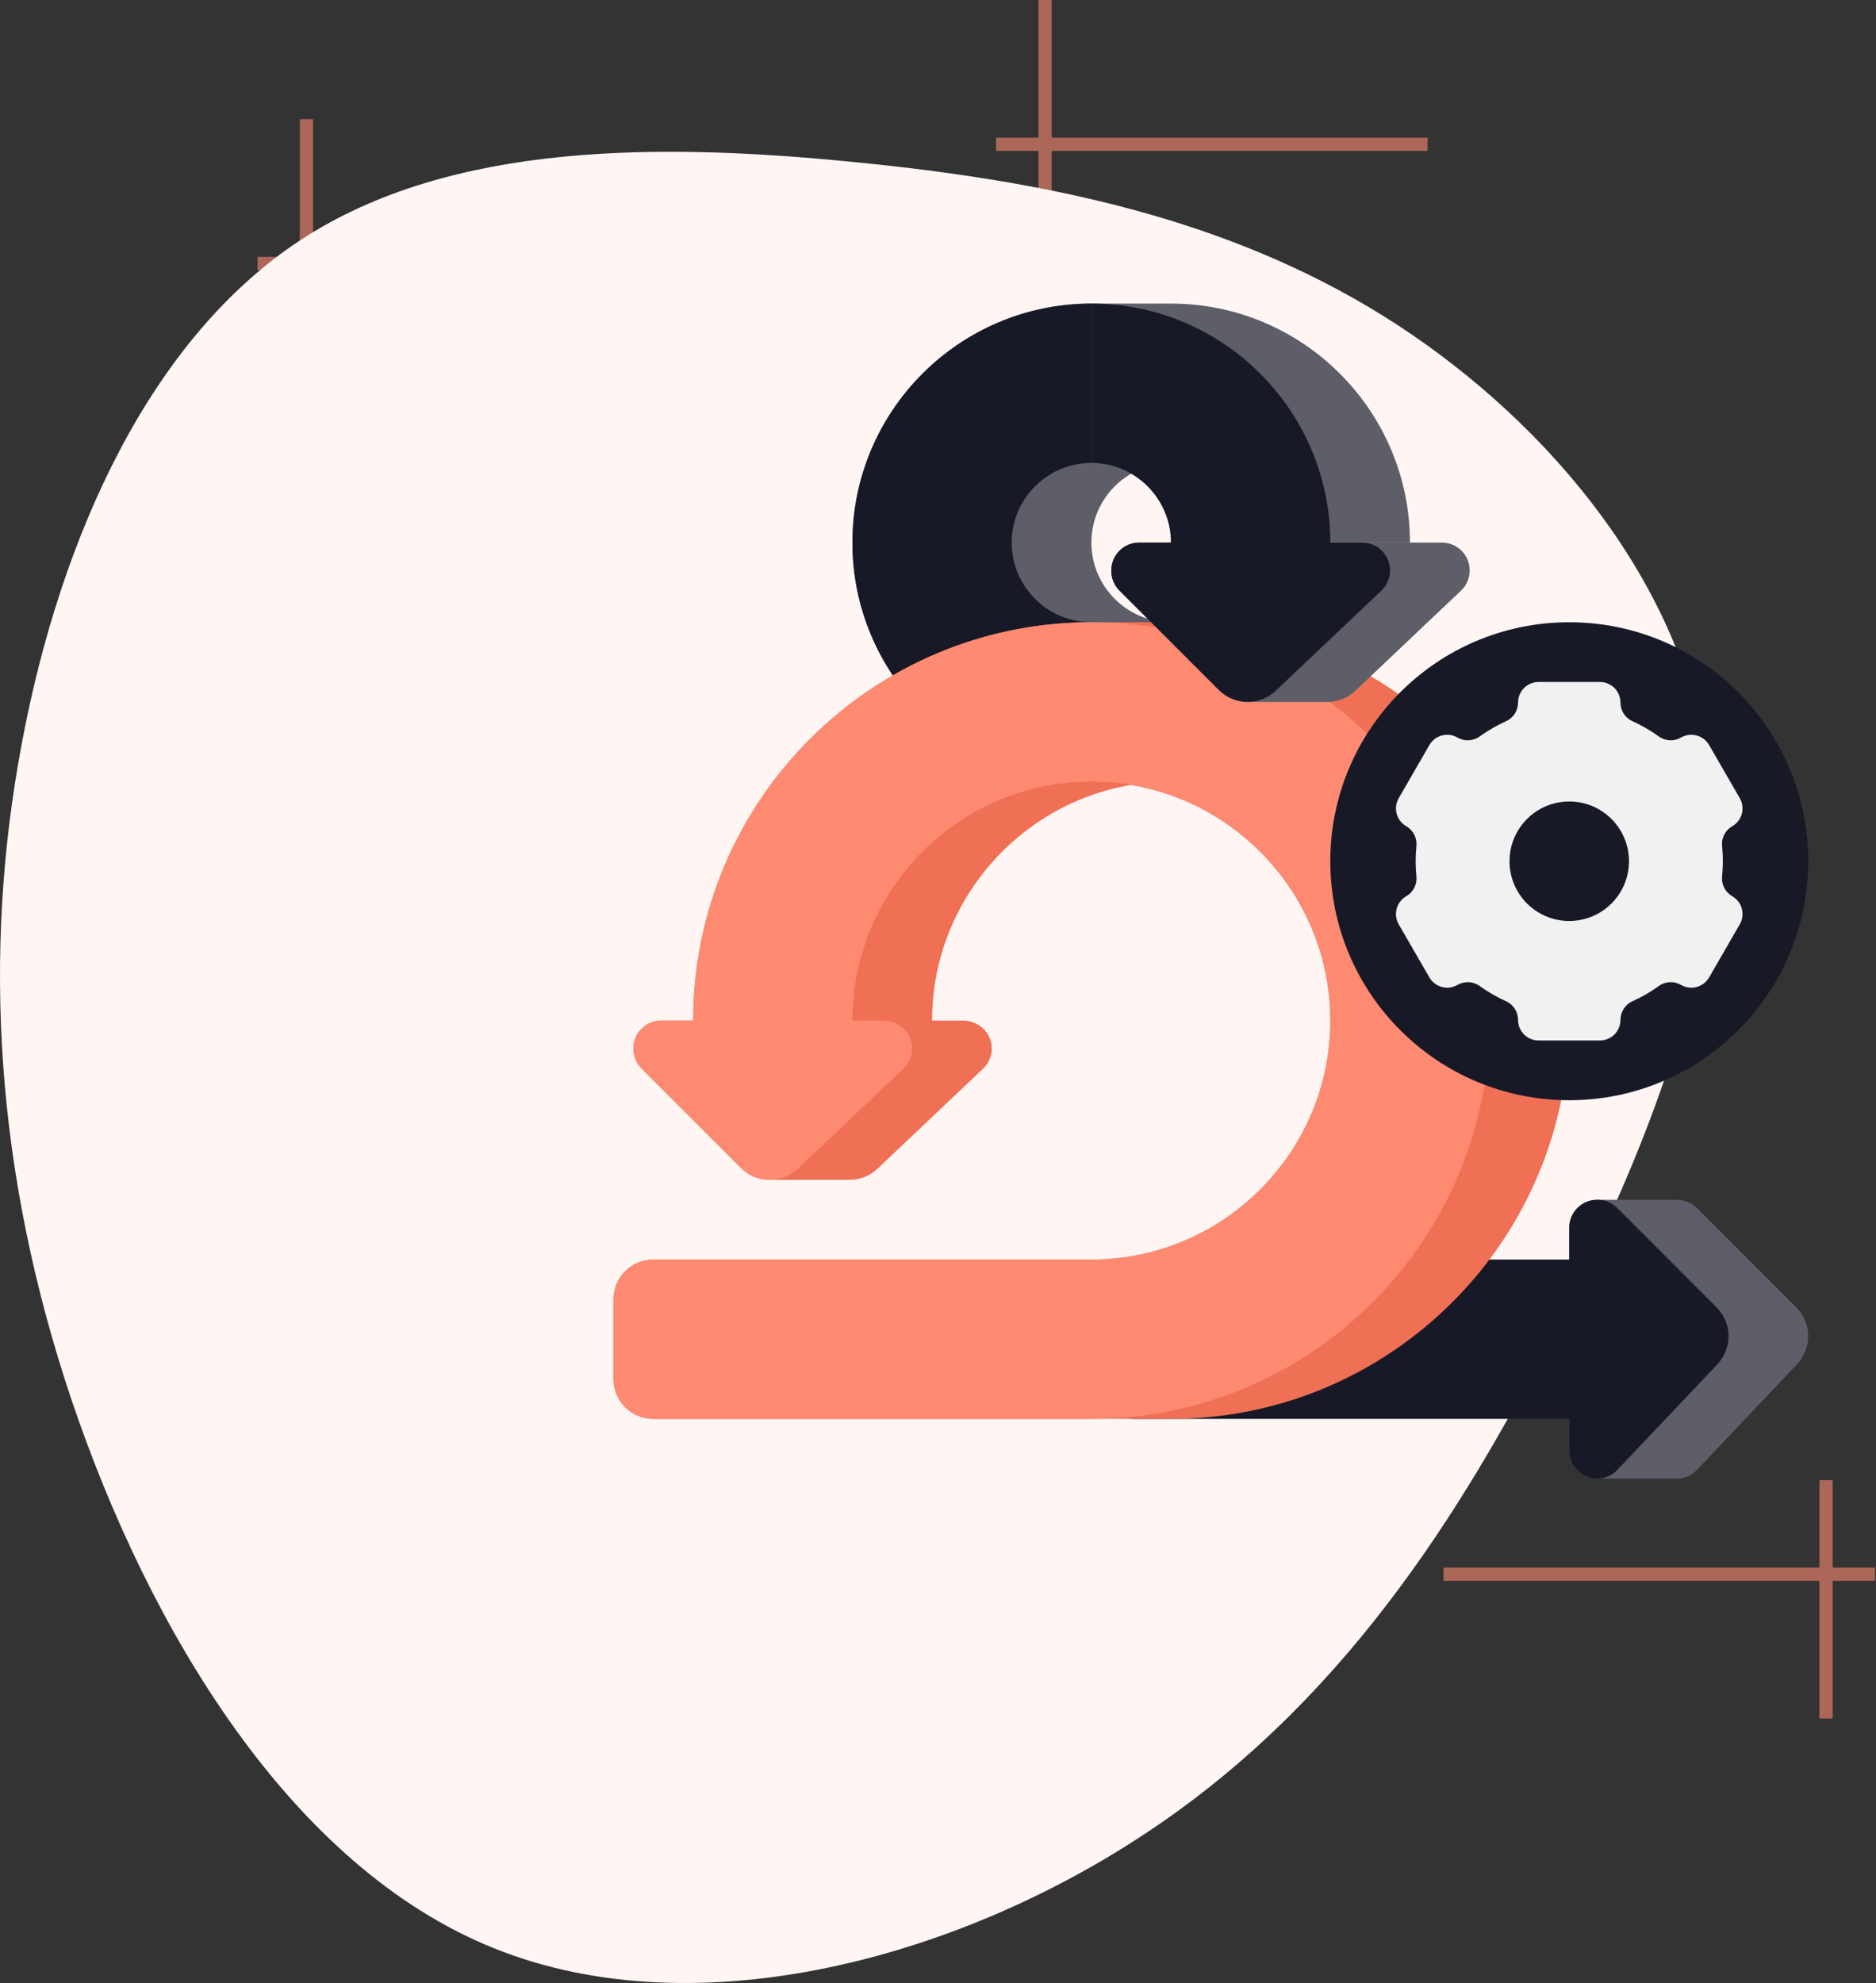 <svg width="581" height="614" viewBox="0 0 581 614" fill="none" xmlns="http://www.w3.org/2000/svg">
<rect x="0" y="0" width="581" height="614" fill="#333333" stroke="none"/>
<g opacity="0.6">
<rect x="325.707" width="73.79" height="4.099" transform="rotate(90 325.707 0)" fill="#FE8A71"/>
<path d="M442.131 46.734L308.488 46.734L308.488 42.634L442.131 42.634L442.131 46.734Z" fill="#FE8A71"/>
</g>
<g opacity="0.6">
<rect x="96.955" y="36.895" width="73.79" height="4.099" transform="rotate(90 96.955 36.895)" fill="#FE8A71"/>
<path d="M213.381 83.629L79.738 83.629L79.738 79.53L213.381 79.53L213.381 83.629Z" fill="#FE8A71"/>
</g>
<g opacity="0.6">
<rect x="334.725" y="569.007" width="73.79" height="4.099" transform="rotate(-90 334.725 569.007)" fill="#FE8A71"/>
<path d="M218.301 522.273L351.943 522.273V526.372H218.301V522.273Z" fill="#FE8A71"/>
</g>
<g opacity="0.6">
<rect x="563.477" y="532.111" width="73.79" height="4.099" transform="rotate(-90 563.477 532.111)" fill="#FE8A71"/>
<path d="M447.051 485.377L580.693 485.377L580.693 489.477L447.051 489.477L447.051 485.377Z" fill="#FE8A71"/>
</g>
<path d="M428.352 97.784C476.645 127.922 518.244 176.542 527.742 230.805C537.369 285.05 514.902 345.074 485.201 404.658C455.507 464.376 418.59 524.001 358.796 564.962C299.003 606.082 216.339 628.719 153.063 603.269C89.928 577.954 46.188 504.423 22.24 433.705C-1.568 362.982 -5.448 295.077 6.725 230.365C18.763 165.824 46.72 104.617 93.27 74.21C139.819 43.802 204.967 44.207 265.024 50.236C324.952 56.132 380.064 67.781 428.352 97.784Z" fill="#FFF6F4"/>
<path d="M362.667 94C358.465 94 342.202 94 338 94C297.196 94 264 127.196 264 168C264 208.804 297.196 242 338 242H362.667V192.667C349.065 192.667 338 181.601 338 168C338 158.89 342.968 150.924 350.333 146.653C357.699 150.924 362.667 158.89 362.667 168H436.667C436.667 127.196 403.471 94 362.667 94Z" fill="#5D5E67"/>
<path d="M264 168C264 208.804 297.196 242 338 242V192.667C324.399 192.667 313.333 181.601 313.333 168C313.333 154.399 324.399 143.333 338 143.333V94C297.196 94 264 127.196 264 168Z" fill="#181926"/>
<path d="M556.296 404.795L525.526 374.025C523.909 372.408 521.715 371.5 519.428 371.5H519.291C514.528 371.5 497.048 371.5 494.761 371.5H494.624C489.861 371.5 486 375.361 486 380.124V449.21C486 453.973 489.861 457.834 494.624 457.834H519.291C521.659 457.834 523.923 456.86 525.551 455.142L556.534 422.437C558.76 420.088 560 416.975 560 413.739C560 410.384 558.667 407.167 556.296 404.795Z" fill="#5D5E67"/>
<path d="M531.628 404.795L500.858 374.025C499.241 372.408 497.047 371.5 494.76 371.5H494.623C489.86 371.5 485.999 375.361 485.999 380.124V390H350.332V439.333H485.999V449.21C485.999 453.973 489.86 457.834 494.623 457.834C496.991 457.834 499.255 456.86 500.883 455.142L531.866 422.437C534.092 420.088 535.332 416.975 535.332 413.739C535.332 410.384 533.999 407.167 531.628 404.795Z" fill="#181926"/>
<path d="M363.633 192.67C363.311 192.668 362.991 192.675 362.671 192.675V192.667H338V192.675C269.994 192.677 214.667 247.994 214.667 316H204.791C200.028 316 196.167 319.861 196.167 324.624V324.762C196.167 327.049 197.075 329.243 198.693 330.859L229.312 361.479C230.634 362.8 232.195 363.881 233.948 364.53C235.419 365.073 236.925 365.332 238.405 365.332V365.333H263.076V365.332C266.312 365.332 269.424 364.093 271.773 361.867L304.477 330.885C306.307 329.152 307.292 326.697 307.158 324.165C306.912 319.535 302.889 316 298.252 316H288.671C288.671 279.418 315.353 248.952 350.278 243.039C384.266 248.757 410.579 277.843 411.943 313.075C413.575 355.205 379.775 390 338 390H227.004H202.333C195.521 390 190 395.521 190 402.333V427C190 433.812 195.521 439.333 202.333 439.333H227.004H338H362.671C430.997 439.333 486.525 383.484 486 315.038C485.486 247.955 430.716 193.185 363.633 192.67Z" fill="#EF7055"/>
<path d="M338.962 192.67C270.516 192.146 214.667 247.673 214.667 316H204.791C200.028 316 196.167 319.861 196.167 324.624V324.761C196.167 327.048 197.075 329.242 198.693 330.859L229.312 361.479C230.634 362.8 232.195 363.882 233.948 364.53C238.633 366.263 243.679 365.111 247.103 361.868L279.807 330.885C281.637 329.152 282.623 326.698 282.488 324.165C282.242 319.535 278.218 316 273.581 316H264C264 274.225 298.795 240.425 340.925 242.057C379.331 243.545 410.455 274.669 411.943 313.075C413.575 355.205 379.775 390 338 390H202.333C195.521 390 190 395.521 190 402.333V427C190 433.812 195.521 439.333 202.333 439.333H338C406.327 439.333 461.854 383.484 461.329 315.038C460.815 247.955 406.045 193.185 338.962 192.67Z" fill="#FE8A71"/>
<path d="M446.544 168H352.792C348.029 168 344.168 171.861 344.168 176.624V176.762C344.168 179.049 345.077 181.243 346.694 182.859L377.464 213.629C379.836 216.001 383.053 217.334 386.407 217.334H411.073C414.309 217.334 417.422 216.094 419.771 213.868L452.475 182.886C454.194 181.258 455.167 178.993 455.167 176.625C455.168 171.861 451.307 168 446.544 168Z" fill="#5D5E67"/>
<path d="M421.876 168H412C412 127.196 378.804 94 338 94V143.333C351.601 143.333 362.667 154.399 362.667 168H352.791C348.028 168 344.167 171.861 344.167 176.624V176.762C344.167 179.049 345.075 181.243 346.693 182.859L377.463 213.629C379.835 216.001 383.051 217.334 386.405 217.334C389.641 217.334 392.754 216.094 395.103 213.868L427.807 182.886C429.526 181.258 430.499 178.993 430.499 176.625C430.5 171.861 426.639 168 421.876 168Z" fill="#181926"/>
<path d="M486 340.667C526.869 340.667 560 307.536 560 266.667C560 225.797 526.869 192.667 486 192.667C445.131 192.667 412 225.797 412 266.667C412 307.536 445.131 340.667 486 340.667Z" fill="#181926"/>
<path d="M533.571 266.667C533.571 265.07 533.488 263.493 533.331 261.938C533.08 259.463 534.323 257.078 536.478 255.833L536.483 255.83C539.526 254.074 540.568 250.183 538.812 247.14L529.316 230.694C527.56 227.651 523.669 226.608 520.626 228.365L520.616 228.37C518.462 229.614 515.776 229.497 513.758 228.044C511.2 226.202 508.454 224.608 505.551 223.297C503.291 222.276 501.856 220.007 501.856 217.528C501.856 214.014 499.008 211.166 495.495 211.166H476.504C472.991 211.166 470.143 214.014 470.143 217.528C470.143 220.007 468.708 222.276 466.448 223.297C463.545 224.608 460.799 226.202 458.241 228.044C456.223 229.497 453.537 229.614 451.383 228.37L451.373 228.365C448.33 226.608 444.439 227.65 442.683 230.694L433.187 247.14C431.431 250.183 432.473 254.074 435.516 255.83L435.522 255.833C437.676 257.078 438.918 259.463 438.668 261.938C438.511 263.493 438.428 265.07 438.428 266.667C438.428 268.263 438.511 269.841 438.668 271.396C438.919 273.871 437.676 276.256 435.522 277.5L435.516 277.503C432.473 279.26 431.431 283.151 433.187 286.194L442.683 302.64C444.439 305.683 448.33 306.725 451.373 304.969L451.383 304.963C453.537 303.72 456.223 303.836 458.241 305.289C460.799 307.132 463.545 308.726 466.448 310.036C468.708 311.057 470.143 313.325 470.143 315.805C470.143 319.319 472.991 322.167 476.504 322.167H495.495C499.008 322.167 501.856 319.319 501.856 315.805C501.856 313.325 503.291 311.057 505.551 310.036C508.454 308.725 511.201 307.131 513.758 305.289C515.776 303.836 518.462 303.72 520.616 304.963L520.626 304.969C523.669 306.725 527.56 305.683 529.316 302.64L538.812 286.194C540.568 283.151 539.526 279.26 536.483 277.503L536.478 277.5C534.323 276.256 533.081 273.871 533.331 271.396C533.488 269.841 533.571 268.264 533.571 266.667Z" fill="#F2F1F1"/>
<path d="M486 285.167C496.217 285.167 504.5 276.884 504.5 266.667C504.5 256.449 496.217 248.167 486 248.167C475.783 248.167 467.5 256.449 467.5 266.667C467.5 276.884 475.783 285.167 486 285.167Z" fill="#181926"/>
</svg>
